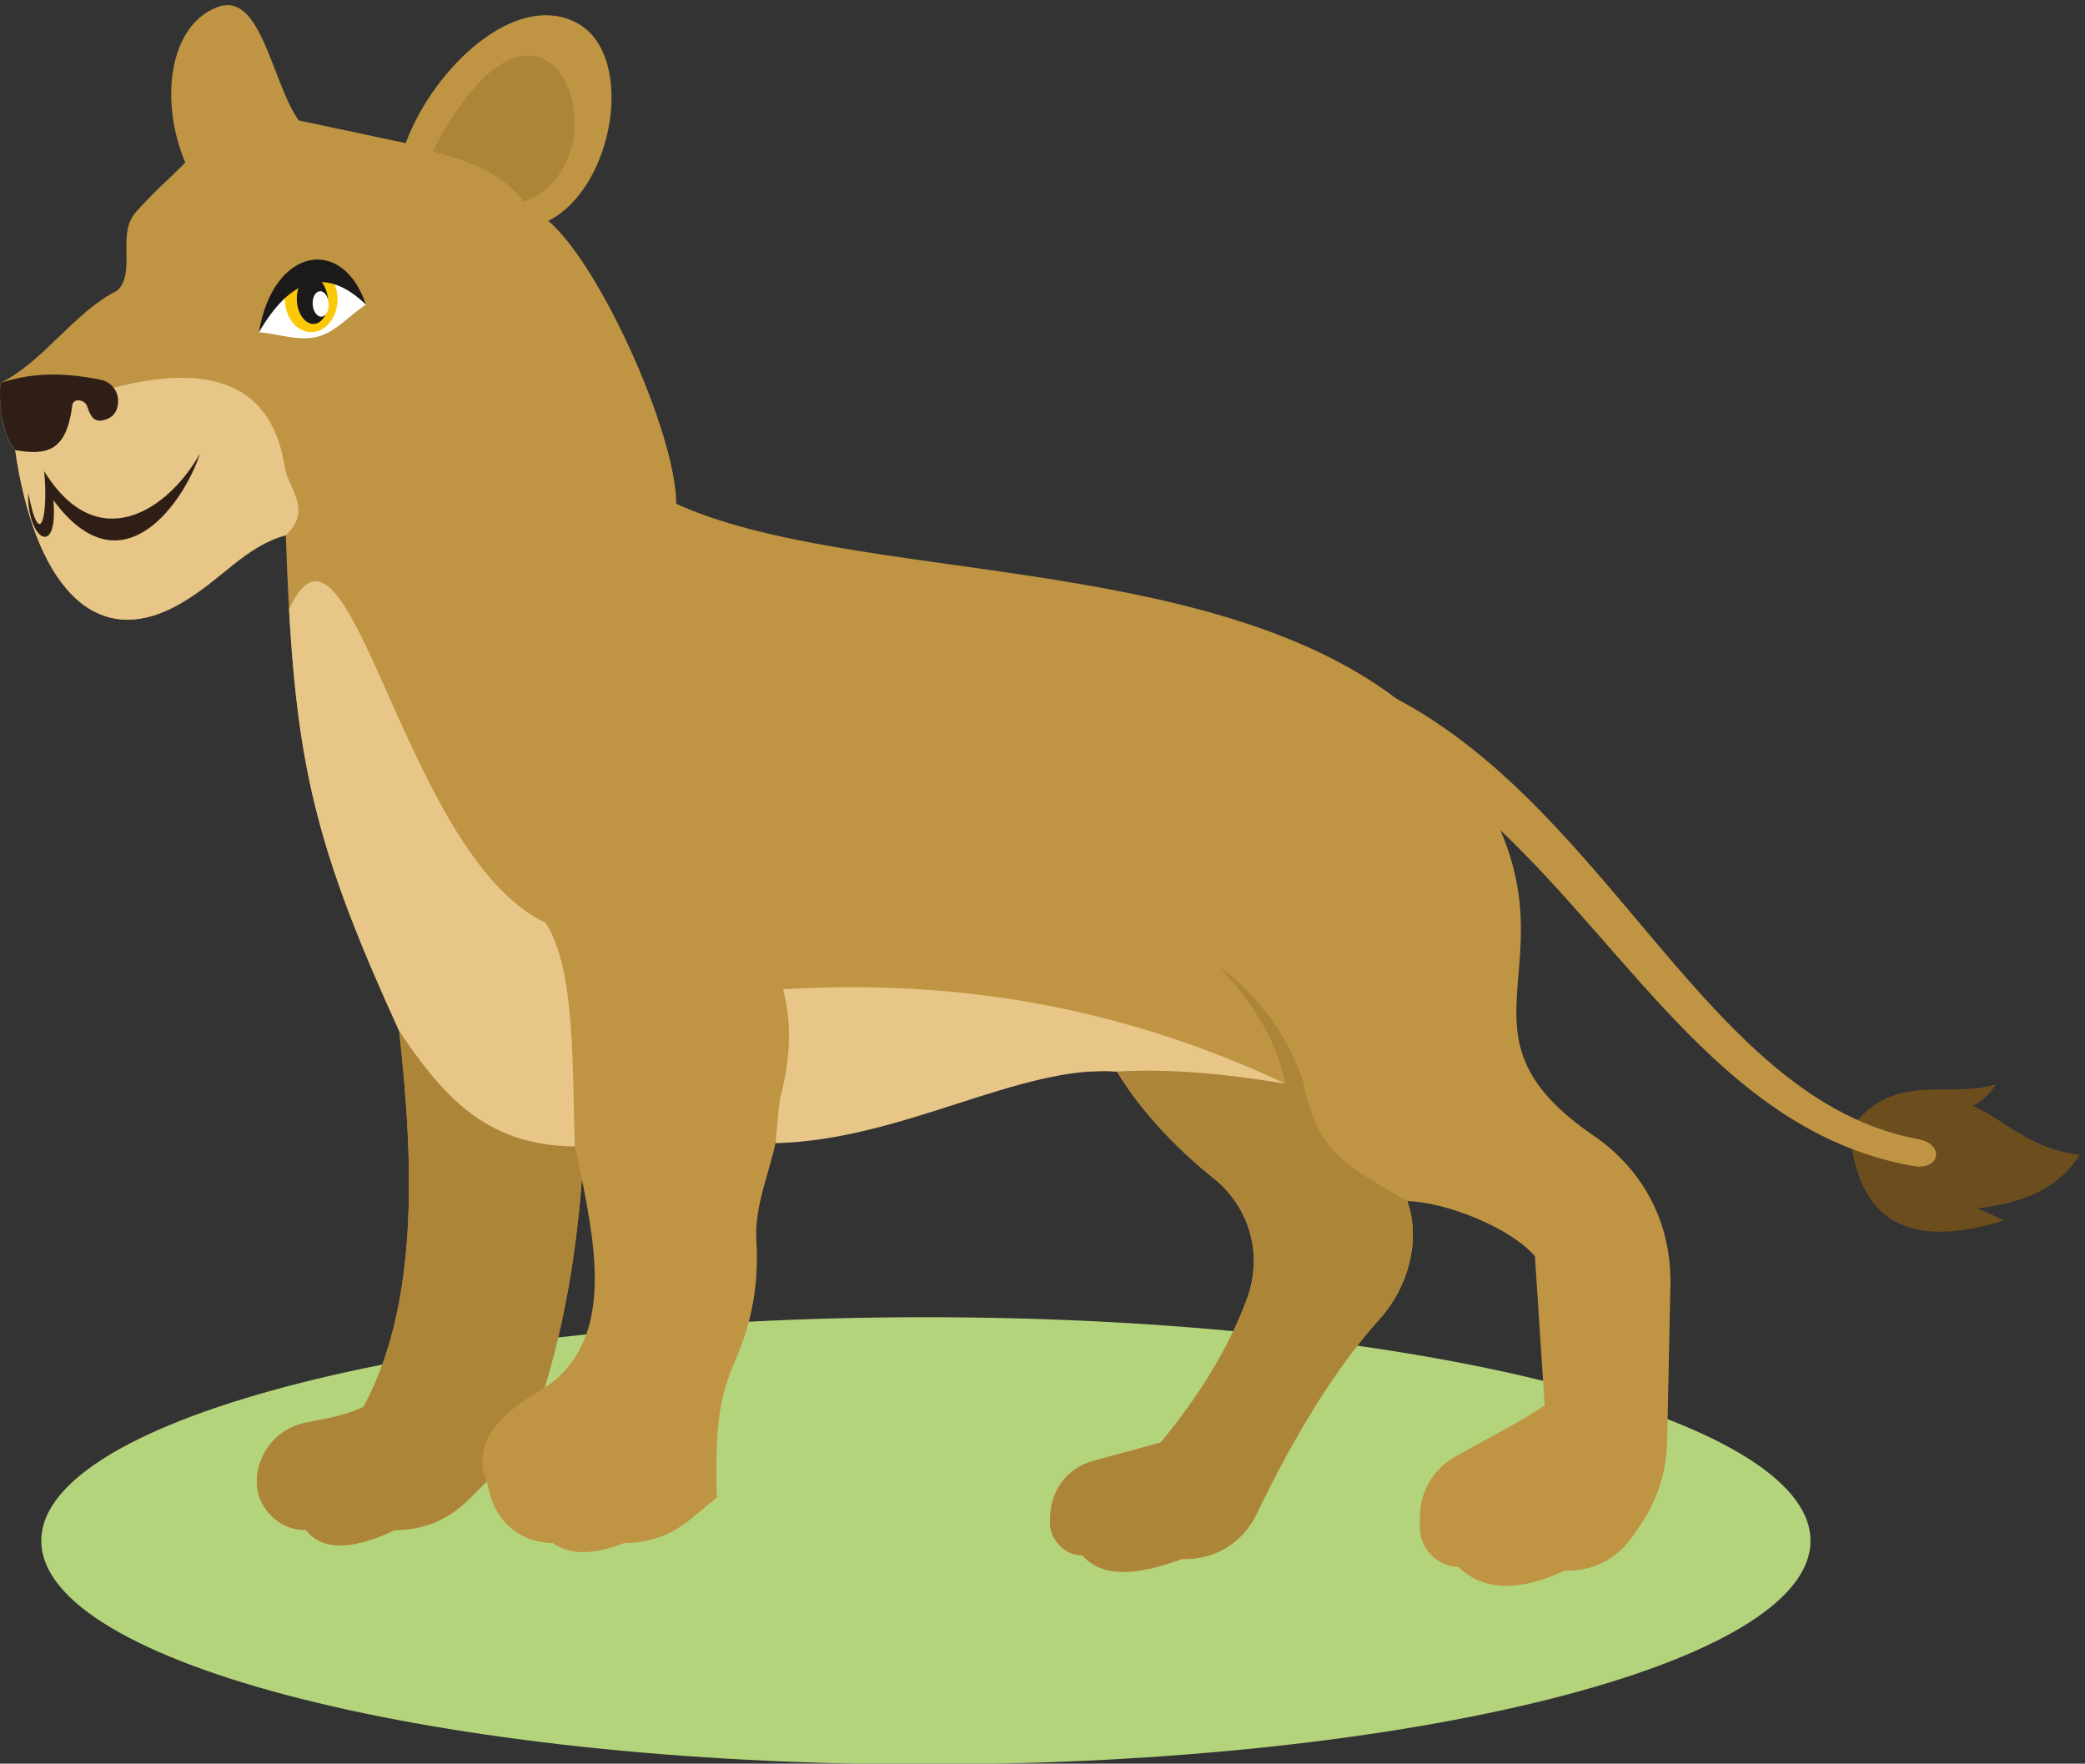 <svg xmlns:inkscape="http://www.inkscape.org/namespaces/inkscape" xmlns:sodipodi="http://sodipodi.sourceforge.net/DTD/sodipodi-0.dtd" xmlns="http://www.w3.org/2000/svg" xmlns:svg="http://www.w3.org/2000/svg" xmlns:rdf="http://www.w3.org/1999/02/22-rdf-syntax-ns#" xmlns:cc="http://creativecommons.org/ns#" xmlns:dc="http://purl.org/dc/elements/1.1/" xml:space="preserve" id="svg2" version="1.1" sodipodi:docname="lion.svg" inkscape:version="1.2 (dc2aeda, 2022-05-15)" viewBox="0 0 465.05 393.36"><rect x="0" y="0" width="465.05" height="393.36" fill="#333333" stroke="none"/><sodipodi:namedview id="namedview1644" pagecolor="#ffffff" bordercolor="#000000" borderopacity="0.25" inkscape:showpageshadow="2" inkscape:pageopacity="0.0" inkscape:pagecheckerboard="0" inkscape:deskcolor="#d1d1d1" showgrid="false" inkscape:zoom="0.96840725" inkscape:cx="88.289302" inkscape:cy="256.60692" inkscape:window-width="1382" inkscape:window-height="847" inkscape:window-x="0" inkscape:window-y="25" inkscape:window-maximized="1" inkscape:current-layer="g12"/><defs id="defs6"/><g transform="matrix(0.133,0,0,-0.133,0,457.693)" id="g12"><path id="path64" style="fill:#b4d47c;fill-opacity:1;fill-rule:evenodd;stroke:none" d="m 1552.79,482.512 c 817.07,0 1483.48,168.437 1483.48,374.949 0,206.519 -666.41,374.959 -1483.48,374.959 -817.102,0 -1483.517,-168.44 -1483.517,-374.959 0,-206.512 666.415,-374.949 1483.517,-374.949"/><path id="path66" style="fill:#6c4e1e;fill-opacity:1;fill-rule:evenodd;stroke:none" d="m 3101.92,1546.26 c 73.4,101.69 163.61,51.19 245.4,76.79 -10.47,-16.05 -22.93,-28.8 -38.73,-35.98 59.76,-27.55 90.42,-70.02 179.27,-82.6 -34.24,-53.27 -88.71,-79.75 -171.6,-89.37 14.85,-6.74 29.74,-13.49 44.61,-20.22 -179.24,-55.8 -247.22,15.64 -258.95,151.38"/><path id="path68" style="fill:#bf9443;fill-opacity:1;fill-rule:evenodd;stroke:none" d="m 913.352,1113.93 c 29.003,95.64 51.648,207.75 62.488,350.49 23.973,-121.85 52.29,-273.98 -62.488,-350.49 z m 220.668,1482.51 c 0.22,116.04 -127.86,401.89 -214.602,474.44 111.412,56.16 146.962,278.01 48.918,331.48 -102.789,56.06 -240.914,-74.26 -288.008,-201.06 -59.781,12.68 -119.558,25.36 -179.336,38.04 -45.273,63.39 -62.824,217.32 -135.847,190.2 -83.25,-30.92 -97.368,-160.31 -54.34,-260.84 -41.664,-41.66 -42.426,-38.74 -82.188,-82.2 -34.359,-37.55 0.68,-101.65 -31.933,-132.45 C 124.23,2917.83 73.516,2835.41 1.074,2799.19 -2.934,2768.95 4.094,2708.96 25.484,2686.43 56.227,2471.88 153.359,2341.61 304.469,2430.24 c 68.894,40.4 106.414,94.53 174.801,113.54 12.55,-363.88 38.832,-500.29 190.199,-831.42 26.609,-239.21 29.703,-463.7 -59.778,-630.35 -31.847,-14.93 -63.699,-20.02 -95.55,-26.07 -44.727,-8.51 -77.477,-43.85 -82.789,-88.499 -2.883,-24.191 3.996,-46.101 20.164,-64.3 16.16,-18.2 37.113,-27.629 61.457,-27.629 24.965,-31.453 70.078,-37.383 149.371,0 48.09,0 89.465,17.148 123.469,51.136 10.125,10.114 20.246,20.25 30.375,30.383 2.003,-7.621 4.003,-15.222 6,-22.832 12.652,-48.039 54.644,-80.41 104.332,-80.41 32.66,-22.488 74.21,-18.309 120.45,0 42.19,0 78.45,13 111.01,39.813 14.68,12.089 29.35,24.16 44.03,36.25 -3.14,119.638 4.47,168.878 30.67,229.188 28.87,66.48 40.03,129.3 35.8,201.65 -4.66,80.15 43.6,149.76 39.49,237.56 215.08,101.89 393.38,58.51 565.15,46.19 44.29,-73.81 110.69,-138.1 161.35,-178.45 61.9,-49.27 84.09,-129.27 56.48,-203.4 -31.9,-85.54 -82.03,-164.99 -144.48,-240.34 -37.7,-10.29 -75.38,-20.58 -113.06,-30.852 -40.75,-11.117 -68.68,-45.148 -71.7,-87.277 -0.25,-3.633 -0.5,-7.281 -0.76,-10.883 -1.11,-15.898 3.7,-30 14.36,-41.828 10.67,-11.84 24.14,-18.14 40.06,-18.691 36.51,-40.367 98.02,-30.649 167.13,-5.77 54.2,-1.847 101.57,26.84 125.03,75.742 58.6,122.209 128.55,240.599 206.34,326.849 47.5,52.68 69.47,131.38 46.28,197.53 67.02,-1.82 174.11,-45.74 213.97,-92.37 5.43,-83.33 10.86,-166.65 16.28,-249.98 -30.96,-22.29 -96.18,-56.01 -148.83,-85.509 -38.3,-21.481 -60.37,-59.152 -60.37,-103.063 0,-5.277 0,-10.589 0,-15.886 0,-35.973 28.55,-65.5 64.5,-66.75 44.12,-41.762 104.65,-40.453 177.79,-6.133 46.78,-1.609 87.76,18.98 114.41,57.461 3.52,5.082 7.04,10.18 10.56,15.281 31.15,44.988 46.27,91.66 47.42,146.359 1.83,86.31 3.64,172.65 5.46,258.96 2.17,103.57 -44.12,193.58 -129.62,252.08 -237.47,162.47 -52.66,272.67 -155.46,511.54 225.46,-214.04 384.67,-509.61 693.04,-563.15 44.25,-7.7 52.7,36.7 7.5,45.09 -350.82,65.12 -511.02,545.4 -874.86,738.6 -325.48,247.26 -914.79,193.59 -1207.92,326.84 v 0"/><path id="path70" style="fill:#e7c687;fill-opacity:1;fill-rule:evenodd;stroke:none" d="m 4.988,2733.69 c 4.109,-19.26 10.844,-37.08 20.496,-47.26 30.742,-214.55 127.875,-344.82 278.985,-256.19 68.894,40.4 106.414,94.53 174.801,113.54 46.039,41.82 3.371,80.72 -1.461,112.88 -20.879,138.99 -121.813,177.32 -287.246,134.47 -37.071,-0.81 -74.133,-1.59 -111.188,-2.38 L 4.988,2733.69"/><path id="path72" style="fill:#ad8539;fill-opacity:1;fill-rule:evenodd;stroke:none" d="m 669.469,1712.36 c 26.609,-239.21 29.703,-463.7 -59.778,-630.35 -31.847,-14.93 -63.699,-20.02 -95.55,-26.07 -44.727,-8.51 -77.477,-43.85 -82.789,-88.499 -2.883,-24.191 3.996,-46.101 20.164,-64.3 16.16,-18.2 37.113,-27.629 61.457,-27.629 24.965,-31.453 70.078,-37.383 149.371,0 48.09,0 89.465,17.148 123.469,51.136 10.125,10.114 20.246,20.25 30.375,30.383 -24.29,57.959 12.765,109.799 97.164,156.899 29.003,95.64 51.648,207.75 62.488,350.49 -3.945,18.14 -7.891,36.29 -11.836,54.44 -98.184,64.49 -196.363,129 -294.535,193.5"/><path id="path74" style="fill:#ad8539;fill-opacity:1;fill-rule:evenodd;stroke:none" d="m 1827.86,1644.04 c 15.11,1.22 30.2,1.48 45.26,0.4 44.29,-73.81 110.69,-138.1 161.35,-178.45 61.9,-49.27 84.09,-129.27 56.48,-203.4 -31.9,-85.54 -82.03,-164.99 -144.48,-240.34 -37.7,-10.29 -75.38,-20.58 -113.06,-30.852 -40.75,-11.117 -68.68,-45.148 -71.7,-87.277 -0.25,-3.633 -0.5,-7.281 -0.76,-10.883 -1.11,-15.898 3.7,-30 14.36,-41.828 10.67,-11.84 24.14,-18.14 40.06,-18.691 36.51,-40.367 98.02,-30.649 167.13,-5.77 54.2,-1.847 101.57,26.84 125.03,75.742 58.6,122.209 128.55,240.599 206.34,326.849 47.5,52.68 69.47,131.38 46.28,197.53 -99.31,58.61 -151.58,77.56 -175.84,205.07 -31.41,85.2 -80.04,143.93 -138.59,187.47 48.42,-54.18 92.55,-112.38 110.09,-195.64 -100.1,24.47 -200.19,48.91 -300.27,73.37 l -27.68,-53.3"/><path id="path76" style="fill:#e7c687;fill-opacity:1;fill-rule:evenodd;stroke:none" d="m 1307.97,1598.25 c -2.18,-15.97 -5.55,-52.88 -7.4,-73.99 214.28,5.29 409.46,131.87 572.55,120.18 89.7,4.94 182.12,-3.68 282.69,-20.47 -313.44,147.54 -600.85,172.61 -842.7,158.42 17.44,-65.62 10.05,-125.75 -5.14,-184.14"/><path id="path78" style="fill:#2f1e15;fill-opacity:1;fill-rule:evenodd;stroke:none" d="m 1.074,2799.19 c -4.008,-30.24 3.02,-90.23 24.41,-112.76 55.223,-9.47 85.633,-0.39 95.555,73.45 -0.238,14.15 20.5,12.63 25.039,0.27 3.906,-10.64 8.219,-26.61 24.551,-24.04 14.355,2.69 26.367,10.06 27.367,31.23 0.844,17.81 -11.144,33.29 -28.586,36.94 -73.078,15.27 -124.894,9.27 -168.336,-5.09"/><path id="path80" style="fill:#e7c687;fill-opacity:1;fill-rule:evenodd;stroke:none" d="m 484.684,2419.94 c 15.429,-276.23 51.894,-416.88 184.785,-707.58 67.347,-99.18 139.562,-192.9 294.535,-193.5 -4.473,128.91 1.758,296.76 -48.91,374.94 -240.715,113.55 -327.629,747.43 -430.41,526.14"/><path id="path82" style="fill:#2f1e15;fill-opacity:1;fill-rule:evenodd;stroke:none" d="M 335.309,2680.63 C 311.16,2604.7 206.34,2443.91 89.465,2602.57 c 8.75,-99.09 -44.426,-66.16 -42.129,12.25 20.086,-102.4 33.91,-34.82 26.68,36.39 89.754,-145.49 208.738,-64.74 261.293,29.42"/><path id="path84" style="fill:#ffffff;fill-opacity:1;fill-rule:evenodd;stroke:none" d="m 434.246,2884.12 c 57.531,148.99 117.567,149.56 179.324,46.47 -26.976,-17.99 -50.937,-46.18 -80.933,-53.95 -31.696,-8.22 -65.602,4.98 -98.391,7.48"/><path id="path86" style="fill:#fbc907;fill-opacity:1;fill-rule:evenodd;stroke:none" d="m 521.902,2884.33 c 24.313,0 44.153,24.72 44.153,55.03 0,30.3 -19.84,55.02 -44.153,55.02 -24.324,0 -44.16,-24.72 -44.16,-55.02 0,-30.31 19.836,-55.03 44.16,-55.03"/><path id="path88" style="fill:#1b1919;fill-opacity:1;fill-rule:evenodd;stroke:none" d="m 434.246,2884.12 c 23.567,142.89 140.66,162.48 179.324,46.47 -67.449,64.76 -126.695,43.77 -179.324,-46.47"/><path id="path90" style="fill:#1b1919;fill-opacity:1;fill-rule:evenodd;stroke:none" d="m 523.906,2977.48 c 14.461,-1.42 26.188,-20.33 26.188,-42.22 0,-21.9 -11.727,-38.53 -26.188,-37.11 -14.457,1.41 -26.187,20.31 -26.187,42.22 0,21.9 11.73,38.52 26.187,37.11"/><path id="path92" style="fill:#ffffff;fill-opacity:1;fill-rule:evenodd;stroke:none" d="m 537.809,2952.91 c -7.454,0.73 -13.496,-8.22 -13.496,-20 0,-11.78 6.042,-21.91 13.496,-22.64 7.445,-0.73 13.484,8.21 13.484,20 0,11.78 -6.039,21.92 -13.484,22.64"/><path id="path94" style="fill:#ad8539;fill-opacity:1;fill-rule:evenodd;stroke:none" d="m 725.438,3187.31 c 196.765,377.15 334.482,-17.56 153.523,-84.22 -28.684,39.32 -81.387,66.63 -153.523,84.22"/></g></svg>